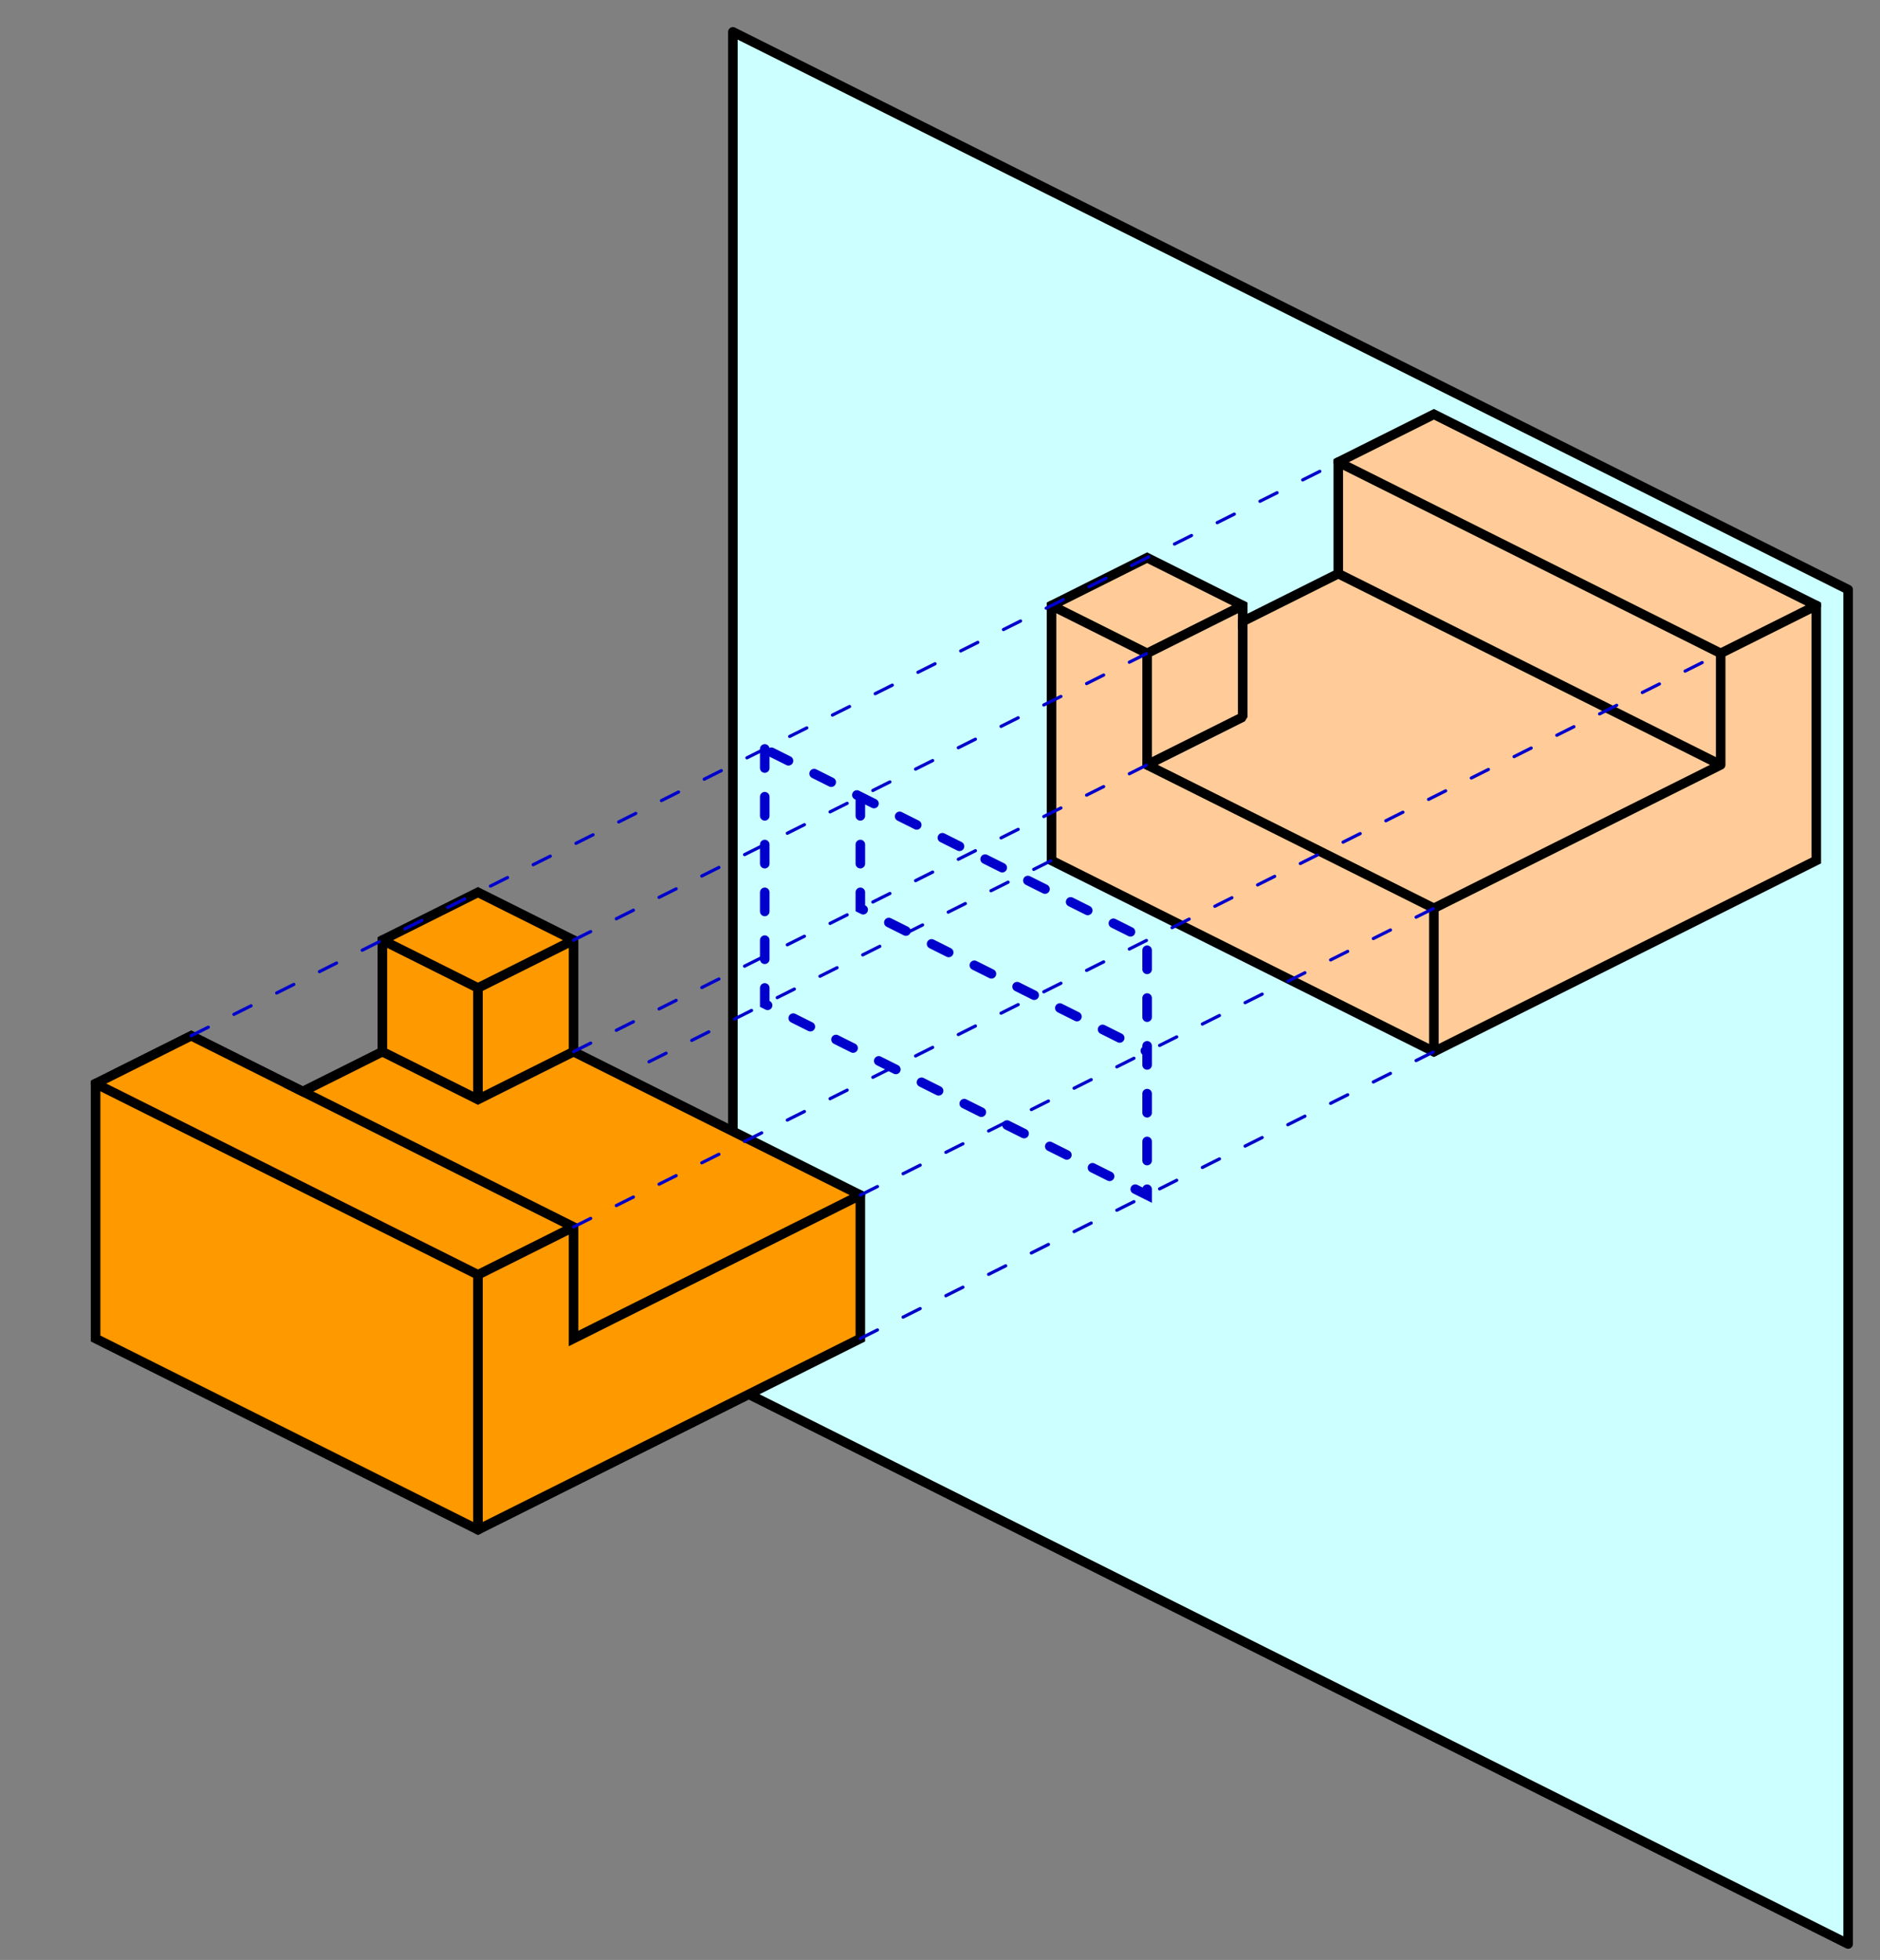 <?xml version="1.0" encoding="UTF-8" standalone="no"?>
<!DOCTYPE svg PUBLIC "-//W3C//DTD SVG 1.1//EN" "http://www.w3.org/Graphics/SVG/1.1/DTD/svg11.dtd">
<svg xmlns="http://www.w3.org/2000/svg" xmlns:xlink="http://www.w3.org/1999/xlink" width='590' height='615' version="1.1">
<rect width="100%" height="100%" fill="#808080" stroke="none"/>
<g stroke='#000' stroke-linejoin='miter' stroke-linecap='round' stroke-width='3'>
<path d='M0,0l350,175v425l-350,-175z' fill='#cff' stroke-linejoin="round" transform='translate(230,10)'/>
<g>
<g transform='translate(330,190)'>
<path d='M0,0v80l120,60l120,-60v-80l-120,-60l-30,15v35l-30,15v-5l-30,-15z' fill='#fc9'/>
<path d='M0,0l30,15l30,-15m-30,15v35l90,45v45m0,-45l90,-45v-35l30,-15m-30,15l-120,-60m0,35l120,60' stroke-linejoin='bevel' fill='none'/>
<path d='M60,5v30l-30,15' stroke-linejoin='bevel' fill='none'/>
</g>
<path stroke='#00c' stroke-dasharray='6,9' fill='none' stroke-width='1' d='M150,360L330,270'/>
<g transform='translate(10,25)'>
<path d='M20,315v80l120,60l120,-60v-45l-90,-45v-35l-30,-15l-30,15v35l-25,12.5l-35,-17.5z' fill='#f90'/>
<path d='M20,315l120,60v80 m0,-80l30,-15 m90,-10l-90,45v-35l-90,-45' stroke-linejoin='miter' fill='none'/>
<path d='M110,305l30,15l30,-15 m-30,15v-35l30,-15 m-30,15l-30,-15' stroke-linejoin='miter' fill='none'/>
</g>
<g stroke='#00c' stroke-dasharray='6,9' fill='none' stroke-width='1'>
<path d='M0,0v80l120,60v-80z M30,15v35l90,45' stroke-width='3' transform='translate(240,235)'/>
<path d='M60,325L420,145  M180,295L360,205  M180,330L360,240  M180,385L540,205  M270,375L450,285  M270,420L450,330'/>
</g>
</g>
</g>
</svg>